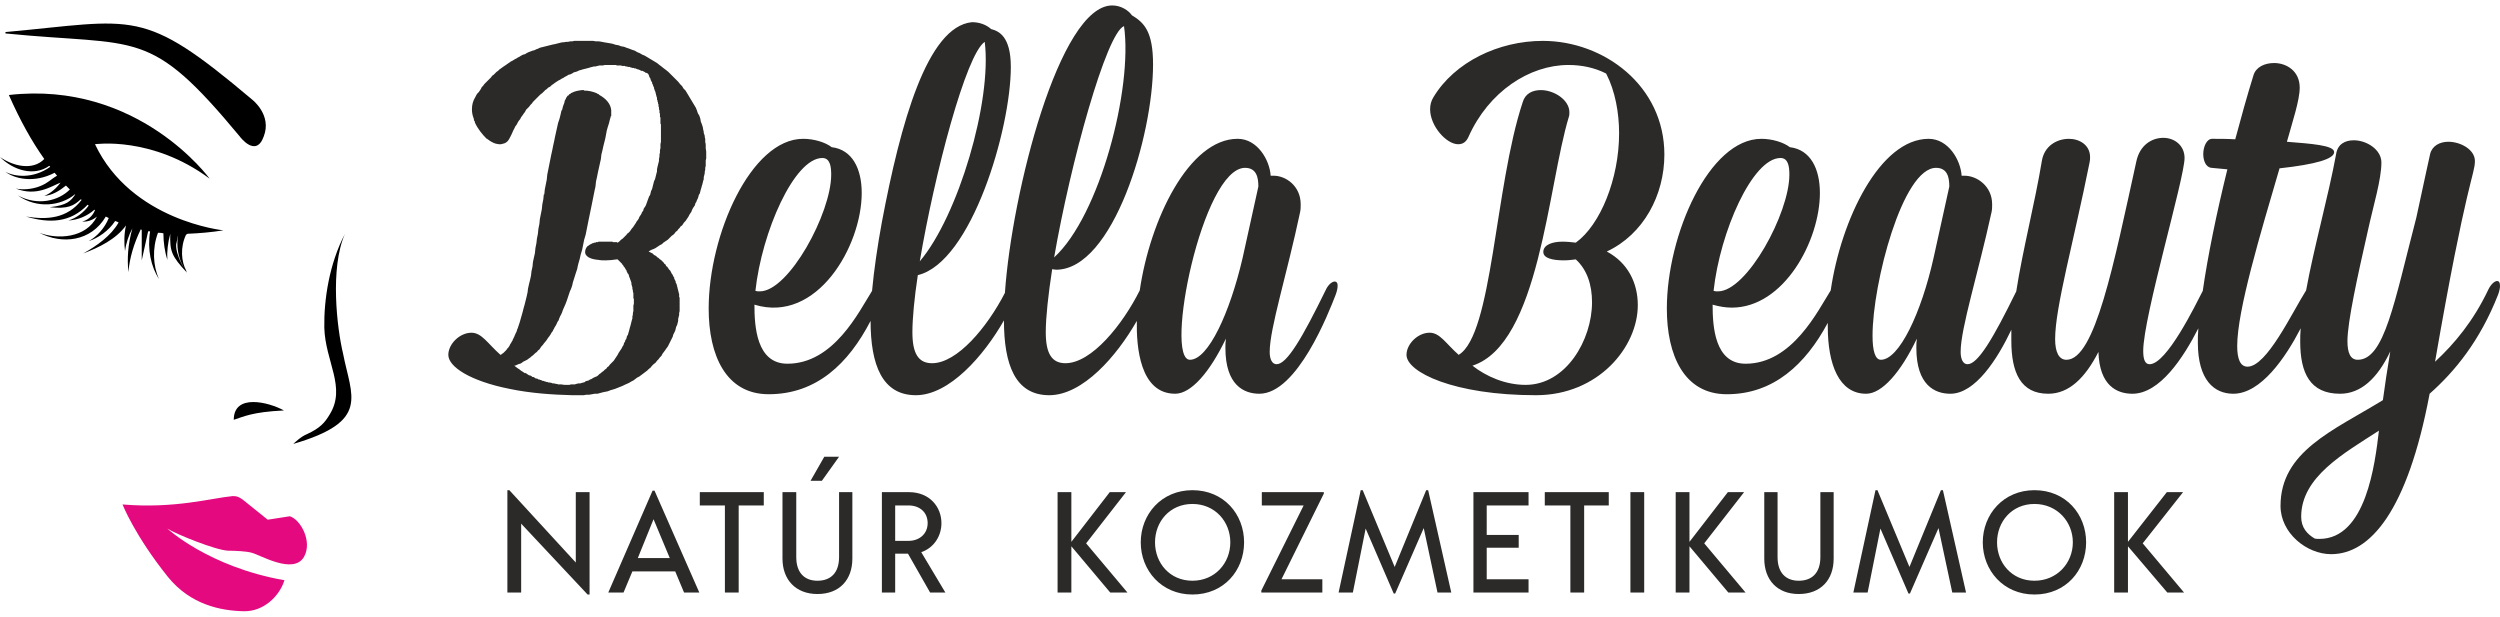 <?xml version="1.0" encoding="UTF-8"?>
<!DOCTYPE svg PUBLIC "-//W3C//DTD SVG 1.1//EN" "http://www.w3.org/Graphics/SVG/1.1/DTD/svg11.dtd">
<!-- Creator: CorelDRAW X8 -->
<svg xmlns="http://www.w3.org/2000/svg" xml:space="preserve" width="50.8mm" height="12.531mm" version="1.1" style="shape-rendering:geometricPrecision; text-rendering:geometricPrecision; image-rendering:optimizeQuality; fill-rule:evenodd; clip-rule:evenodd"
viewBox="0 0 5080 1253"
 xmlns:xlink="http://www.w3.org/1999/xlink">
 <defs>
  <style type="text/css">
   <![CDATA[
    .fil0 {fill:#2B2A29;fill-rule:nonzero}
    .fil2 {fill:#E5097F;fill-rule:nonzero}
    .fil1 {fill:black;fill-rule:nonzero}
   ]]>
  </style>
 </defs>
 <g id="Layer_x0020_1">
  <path class="fil0" d="M4737 1126c79,0 155,-87 200,-326 51,-45 102,-107 139,-201 3,-8 4,-14 4,-18 0,-7 -2,-10 -6,-10 -5,0 -13,7 -18,18 -30,63 -68,109 -108,146 64,-369 81,-380 81,-408 0,-23 -29,-39 -54,-39 -17,0 -33,8 -37,25 0,0 -12,54 -28,129 -45,173 -65,289 -119,289 -15,0 -21,-14 -21,-38 0,-39 21,-134 41,-222 12,-55 28,-106 28,-141 0,-26 -30,-45 -56,-45 -18,0 -33,8 -36,28 -16,87 -45,189 -61,277 -29,46 -80,155 -119,155 -15,0 -21,-16 -21,-42 0,-72 47,-228 86,-361 73,-8 111,-19 111,-33 0,-14 -47,-17 -96,-21 11,-40 26,-84 26,-110 0,-34 -27,-50 -52,-50 -19,0 -37,8 -42,25 -13,42 -25,85 -37,130 -16,-1 -32,-1 -47,-1 -11,0 -18,16 -18,31 0,13 5,27 17,28l32 3c-22,89 -40,177 -50,247 -14,27 -73,149 -108,149 -9,0 -13,-9 -13,-27 0,-69 84,-351 84,-392 0,-26 -21,-41 -43,-41 -24,0 -48,15 -55,48 -46,209 -84,403 -142,403 -15,0 -23,-15 -23,-42 0,-65 38,-199 70,-359 1,-4 1,-8 1,-11 0,-24 -21,-37 -43,-37 -24,0 -50,14 -55,45 -14,85 -39,181 -52,265 -47,96 -78,148 -99,148 -9,0 -14,-10 -14,-25 0,-48 35,-157 63,-285 1,-5 1,-10 1,-15 0,-37 -31,-58 -56,-58l-6 0c-2,-32 -27,-75 -67,-75 -99,0 -178,164 -199,308 -26,41 -78,149 -173,149 -63,0 -67,-76 -67,-120 14,4 27,6 39,6 106,0 179,-136 179,-233 0,-49 -19,-88 -61,-93 -13,-10 -36,-17 -58,-17 -106,0 -192,195 -192,345 0,95 35,174 122,174 95,0 160,-61 205,-145l0 7c0,78 23,137 78,137 32,0 70,-43 103,-112 -1,7 -1,14 -1,19 0,76 38,93 69,93 51,0 96,-71 124,-130 0,7 0,15 0,22 0,65 19,108 75,108 42,0 75,-32 102,-85 2,69 38,85 69,85 56,0 104,-74 134,-133 -1,11 -1,21 -1,29 0,76 33,104 72,104 56,0 106,-73 137,-133 -1,10 -1,19 -1,27 0,64 20,106 81,106 42,0 76,-31 102,-86 -6,36 -11,69 -15,99 -101,62 -208,104 -208,215 0,55 53,98 103,98zm-1753 -848c41,-92 124,-146 203,-146 26,0 52,5 76,17l1 1c18,35 26,79 26,121 0,92 -38,186 -88,222 -9,-1 -17,-2 -27,-2 -20,0 -39,6 -39,21 0,13 20,17 42,17 8,0 16,-1 24,-2 23,21 33,52 33,87 0,77 -53,168 -135,168 -41,0 -80,-17 -108,-39 136,-44 153,-365 196,-506 1,-3 1,-6 1,-9 0,-25 -31,-45 -58,-45 -17,0 -32,7 -37,25 -57,172 -61,472 -130,513 -26,-23 -38,-45 -59,-45 -24,0 -47,23 -47,45 0,35 96,82 263,82 127,0 207,-98 207,-183 0,-45 -20,-86 -63,-109 75,-35 117,-115 117,-197 0,-140 -123,-231 -247,-231 -90,0 -179,43 -222,114 -5,8 -7,16 -7,25 0,34 33,71 57,71 9,0 16,-4 21,-15zm498 313c13,-120 79,-270 136,-270 16,0 18,18 18,34 0,78 -86,237 -145,237 -4,0 -6,0 -9,-1zm340 140c-12,0 -17,-19 -17,-49 0,-106 61,-341 129,-341 24,0 27,21 27,38l-32 145c-25,112 -70,207 -107,207zm881 363c-15,-9 -27,-22 -27,-44 0,-81 87,-129 158,-175 -8,67 -26,220 -121,220 -4,0 -7,0 -10,-1z"/>
  <path class="fil0" d="M2642 430c1,-5 1,-10 1,-15 0,-37 -30,-58 -55,-58l-6 0c-2,-32 -27,-75 -67,-75 -99,0 -178,164 -199,308 -35,70 -98,148 -151,148 -28,0 -40,-20 -40,-63 0,-30 5,-76 13,-128 3,0 5,1 8,1 116,0 197,-273 197,-417 0,-67 -18,-85 -43,-100 -7,-10 -22,-20 -40,-20 -107,0 -204,380 -218,584 -36,70 -97,143 -148,143 -28,0 -40,-20 -40,-63 0,-28 4,-70 11,-116 109,-26 189,-297 189,-423 0,-63 -25,-73 -40,-77 -10,-9 -24,-14 -39,-14 -91,9 -145,205 -183,406 -9,49 -16,97 -20,140 -27,43 -78,148 -172,148 -63,0 -67,-76 -67,-120 127,39 218,-119 218,-227 0,-49 -19,-88 -61,-93 -13,-10 -36,-17 -58,-17 -106,0 -192,195 -192,345 0,95 35,174 122,174 97,0 162,-62 207,-149 0,90 24,151 92,151 68,0 138,-80 179,-152 0,90 23,152 92,152 68,0 137,-79 178,-151 -1,52 6,148 78,148 32,0 70,-43 103,-112 -1,7 -1,14 -1,19 0,76 38,93 69,93 77,0 141,-165 155,-201 2,-5 9,-27 -2,-27 -5,0 -13,6 -18,17 -48,98 -79,151 -100,151 -9,0 -14,-10 -14,-25 0,-48 35,-157 62,-285zm-1605 -152c2,-4 4,-8 6,-13l0 0c1,-2 3,-5 4,-8l0 0 3 -4 0 0 2 -4c1,-2 3,-5 5,-7l0 0 2 -4 0 0 3 -4 2 -3 0 0 3 -4 0 0 2 -4 3 -3 3 -3 0 0 3 -4 3 -3 0 0 2 -3 0 0 3 -3 0 0 3 -3 0 0 3 -3 3 -3 0 0 3 -3 4 -3 0 0 3 -3 3 -3 0 0 3 -2 3 -3 0 0 4 -2 0 0 3 -3 3 -2 0 0 4 -3 0 0 3 -2 0 0 3 -2 4 -2 3 -2 4 -2 3 -2 0 0 4 -2 3 -2 4 -1 4 -2 3 -2 4 -1 3 -1 4 -2 4 -1 3 -1 4 -1 4 -1 4 -1 3 -1 4 -1 4 -1 3 0 4 -1 4 -1 4 0 3 0 4 -1 4 0 4 0 3 0 2 0 1 0 0 0 1 0 0 0 1 0 0 0 1 0 1 0 2 0 0 0 1 0 1 0 0 0 1 0 0 0 1 1 2 0 1 0 1 0 1 0 1 0 2 0 0 0 1 0 0 0 2 1 0 0 3 0 0 0 1 0 0 0 1 0 0 0 1 0 0 0 1 1 0 0 1 0 0 0 2 0 0 0 2 1 0 0 4 0 0 0 1 1 0 0 2 0 0 0 1 1 0 0 2 0 0 0 1 0 0 0 1 0 0 0 1 1 0 0 3 0 0 0 1 1 0 0 1 0 0 0 2 1 0 0 1 0 0 0 2 1 0 0 1 0 0 0 1 1 0 0 1 0 1 1 1 0 0 0 2 0 1 1 0 0 1 0 0 0 1 1 0 0 1 0 0 0 1 1 0 0 1 1 2 0 0 0 1 1 1 0 1 1 0 0 1 2 0 0 1 2 0 0 0 1 0 0 1 2 1 2 0 0 1 1 0 0 0 2 0 0 1 2 0 0 1 2 0 0 1 1 0 0 0 2 0 0 1 2 0 0 1 2 0 0 0 1 0 0 1 2 0 0 1 2 0 0 0 2 1 2 0 0 0 1 1 2 0 0 1 2 0 0 0 2 0 0 1 2 0 0 0 2 0 0 1 2 0 0 0 2 1 1 0 2 0 0 0 2 1 2 0 2 0 0 1 2 0 2 0 0 1 2 0 0 0 2 0 2 1 2 0 2 0 0 0 2 1 2 0 1 0 0 0 2 0 2 1 2 0 2 0 2 0 2 1 2 0 2 0 2 0 2 0 0 0 2 0 0 0 2 0 0 0 2 1 2 0 0 0 2 0 2 0 0 0 2 0 2 0 0 0 2 0 0 0 2 0 0 0 2 0 2 0 0 0 2 0 0 0 4 0 0 0 5 0 0 0 4 0 0 0 4 0 0 -1 5 0 0 0 4 0 0 0 4 0 0 -1 4 0 0 0 5 0 0 -1 4 0 4 0 0 -1 5 0 4 -1 4 -1 4 -1 4 -1 5 0 0 0 4 -1 4 -1 4 -1 4 0 0 -1 4 0 0 -2 4 0 0 -1 4 -1 4 -1 4 0 0 -1 4 -2 4 -1 4 -1 4 0 0 -2 3c-1,3 -2,5 -3,8l-1 3c-1,3 -2,5 -3,8l0 0 -2 3 -2 3 0 0 -1 4 0 0c-2,2 -3,4 -4,7l0 0 -2 3 0 0 -2 3 0 0 -1 3 0 0 -2 3 0 0c-2,2 -3,4 -4,6l-2 3c-1,2 -3,4 -4,6l0 0c-1,1 -3,3 -4,5l0 0 -2 3 -2 2 0 0 -2 2 -1 0 -2 3 0 0 -2 2 0 0 -2 2 0 0 -2 2 0 0 -2 2 -3 2 0 0 -2 2 0 0 -2 2 0 0 -3 2 0 0 0 0 0 0 0 0 0 0 -1 0 0 0 0 -1 0 0 -1 0 0 0 0 0 -1 0 0 0 0 0 0 0 0 0 0 0 -1 0 0 0 -1 0 0 0 0 0 0 0 -1 0 0 0 0 0 -1 0 0 0 0 0 0 0 0 0 -1 0 0 0 0 0 0 0 -1 0 0 0 -1 0 0 0 0 -1 0 0 -1 0 0 0 0 0 -1 0 0 0 0 0 -1 0 0 0 0 0 0 0 -1 0 0 0 0 0 0 0 0 0 -1 0 -1 0 0 0 0 0 -1 0 0 0 0 0 0 0 -1 0 0 0 -1 0 -1 0 0 0 0 0 0 0 0 0 0 0 -1 0 0 0 0 0 0 0 -1 0 0 0 -1 0 0 0 -1 0 0 0 -3 0 -1 0 -1 0 0 0 -1 0 0 0 -1 0 0 0 0 0 0 0 -1 0 0 0 -1 0 0 0 -1 0 0 0 -1 0 0 0 -1 0 0 0 -1 0 0 0 -1 0 0 0 -1 0 0 0 -1 1 0 0 -1 0 0 0 0 0 0 0 -1 0 0 0 -1 0 0 0 -1 0 0 0 -1 1 0 0 -1 0 0 0 0 0 0 0 -1 0 0 0 -1 0 0 0 -1 1 0 0 -1 0 0 0 0 0 0 0 -1 0 0 0 -1 1 0 0 -1 0 0 0 0 0 0 0 -1 1 0 0 -1 0 0 0 0 0 0 0 -1 1c-1,0 -2,1 -3,2l0 0 -2 1 0 0c-3,3 -5,7 -5,12 0,0 0,1 0,2l0 0 0 0 0 0c2,9 14,13 27,14l0 0 0 0c5,1 10,1 15,1 7,0 15,-1 22,-2l0 0 0 0 1 0 0 0 0 0 0 0 1 0 0 0 0 0 0 0 0 0 1 1 0 0 1 1 0 0 1 1 0 0 1 1 0 0 1 1 0 0 1 1 0 0 1 1 0 0 1 1 0 0 1 1 0 0 1 2 0 0 1 1 1 1 0 1 1 1 0 0 1 1 0 0 1 2 0 0 1 1 0 1 0 0 1 1 0 0 1 1 0 0 0 2 1 1 1 3 0 0 2 2 0 0 1 3 0 1 0 0 1 2 0 0 0 1 1 1 0 2 1 1 0 0 0 1 0 0 1 2 0 1 0 0 1 2 0 0 0 1 0 0 0 2 0 0 1 4 1 3 0 0 0 3c1,2 1,3 1,5l0 0 1 4 0 0 0 3 0 0 0 2 0 0 0 1 0 0 0 2 0 0 0 2 0 0 1 1 0 0 0 2 0 0 0 3 0 0 0 2 0 3 0 0 -1 4 0 0 0 4 0 0 0 3 0 0 0 4 0 0 -1 4 0 0 0 3 0 0 -1 4 0 0 0 4 0 0 -1 3 0 0 -1 4 0 0 -1 4 0 0 -1 4 0 0 -1 3 0 0 -1 4 0 0 -1 4 0 0 -1 3 0 0 -1 4 0 0 -2 3 0 0 -1 4 0 0 -1 3 -1 0 -1 4 0 0 -2 3 0 0 -1 4 0 0 -2 3 0 0 -2 4 0 0 -2 3 0 0 -2 3 0 0 -2 3 0 0 -2 4 0 0 -2 3 0 0 -2 3 0 0 -2 3 0 0 -2 3 0 0 -3 3 0 0 -2 2 0 0 -3 3 0 0 -2 3 0 0 -3 2 0 0 -2 3 0 0 -3 2 0 0 -3 3 0 0 -3 2 0 0 -2 2 0 0 -3 2 0 0 -3 3 0 0 -3 2 0 0 -3 1 0 0 -4 2 0 0 -3 2 0 0 -3 1 0 0 -3 2 0 0 -4 1 0 0 -3 1 0 1 -3 1 0 0 -4 1 0 0 -3 1 0 0 -4 0 0 0 -4 1 0 0 -3 1 0 0 -4 0 0 0 -4 0 0 0 -3 1 0 0 -4 0c-4,0 -8,0 -12,-1l0 0 -2 0 0 0 -1 0 0 0 -4 0 0 0 -2 -1 0 0 -2 0 0 0 -4 -1 -1 0 0 0 -2 0 0 0 -2 -1 0 0 -5 -1 -2 0 0 0 -2 -1 -2 0 0 0 -2 -1 0 0 -1 0 0 0 -2 -1 0 0 -2 0 0 0 -2 -1 0 0 -2 -1 -1 0 -2 -1 -2 0 -1 -1 0 0 -2 -1 0 0 -2 0 0 0 -2 -1 -1 -1 -2 -1 -2 0 0 0 -1 -1 0 0 -3 -2 -1 0 -3 -1 -1 -1 -2 -1 0 0 -1 -1 0 0 -2 -1 0 0 -2 0 0 0 -1 -1 -2 -1 0 0 -1 -1 -2 -1 0 0 -4 -3 0 0 -1 -1 0 0 -2 -1 0 0c-3,-2 -5,-4 -8,-6 2,0 4,-1 6,-2l0 0c2,-1 4,-2 6,-2l0 0c2,-1 4,-2 6,-4l0 0c2,-1 4,-2 6,-3l0 0c2,-1 4,-2 6,-4l0 0c2,-1 3,-2 5,-4l0 0c2,-1 4,-3 5,-4l0 0c2,-2 4,-4 6,-5l0 0c1,-2 3,-4 5,-5l0 0c1,-2 3,-4 4,-6l0 0c2,-2 4,-4 5,-6l0 0c2,-2 3,-4 5,-6l0 0c1,-2 3,-4 4,-6l0 0c2,-2 3,-4 5,-7 1,-2 2,-4 4,-6 1,-3 3,-5 4,-8l0 0c1,-2 3,-4 4,-7l0 0c1,-2 2,-5 4,-7l0 0c1,-3 2,-6 3,-8l0 0c2,-3 3,-6 4,-8l0 0c1,-3 2,-6 3,-8l0 0 4 -9 0 0 3 -8 0 0 3 -9 0 0 3 -9 0 0c3,-6 5,-12 6,-18l0 0c2,-6 4,-13 6,-19l0 0 3 -9 0 0c1,-7 3,-13 5,-20l2 -9 3 -10 0 0 2 -10 0 0 2 -10 3 -10 0 0 2 -10 2 -10 0 0 2 -10 0 0c2,-10 4,-19 6,-29l0 0 2 -10 0 0 2 -10 2 -10 0 0 2 -9 1 -10 2 -9 0 0 2 -10 0 0 2 -9 0 0 2 -9 2 -9 0 0 1 -9 0 0 2 -8 0 0 2 -9 0 0 2 -8 0 0 2 -8 0 0c1,-5 2,-11 3,-16l0 0 2 -7 0 0c2,-5 3,-10 4,-14l0 0 2 -7 0 0 0 0 0 0 0 0 0 0 0 -1 0 0 0 0 1 0 0 0 0 0 0 0 0 0 0 0 0 0 0 0 0 0 0 0 0 0 0 -1 0 0 0 0 0 0 0 0 0 0 0 0 0 0 0 0 0 0 0 0 0 0 0 0 0 0 0 -1 0 0 0 0 0 0 0 0 0 0 0 0 0 0 0 0 0 0 0 0 0 0 0 0 0 0 0 -1 0 0 0 0 0 0 0 0 0 0 0 0 0 0 0 0 0 0 0 0 0 0 0 0 0 0 0 -1 0 0 0 0 0 0 0 0 0 0 0 0 0 0 0 0 0 0 0 0 0 0 0 0 0 -1 0 0 0 0 0 0 0 0 0 0 0 0 0 0 0 -1 0 0 0 0 0 0 0 -1 0 0 0 -1 0 0 0 -1 0 -1 0 -1 0 -1c-1,-13 -11,-24 -24,-31l-1 -1 0 0 -1 -1 0 0 -2 0 0 -1c-9,-4 -18,-6 -27,-6l-1 -1 -1 0 -1 0 -1 0c-8,1 -15,2 -22,6l0 0 -1 0 0 0 0 1 -1 0 0 1 -1 0 0 0 -1 0 0 1 0 0 -1 0 0 1 0 0 -1 1 0 0 -1 0 -1 1 0 0c-1,1 -1,2 -2,3l0 0c-1,1 -1,3 -2,4l0 0c-1,2 -2,3 -2,6l0 0 -3 8 0 0 -2 8 -1 0 -2 9 0 0 -2 8 0 0 -3 9 0 0 -2 9 0 0 -2 9 0 0 -2 9 0 0 -2 10 0 0 -2 9 0 0 -2 10 0 0 -2 9 0 0 -2 10 0 0 -2 10 0 0 -2 10 0 0 -2 10 0 0 -1 10 0 0 -2 10 0 0 -2 10 0 0 -1 10 -1 0 -1 10 0 0 -2 10 0 0 -1 10 0 0 -2 10 0 0 -2 10 0 0 -1 10 0 0 -2 10 0 0 -1 10 0 0 -2 10 0 0 -1 9 0 0 -2 10 0 0 -1 10 0 0 -2 9 0 0 -2 9 0 0 -1 10 0 0 -2 9 0 0 -1 9 0 0 -2 9 0 0 -2 8 0 0 -2 9 0 0 -1 8 0 0 -2 9 0 0 -2 8 0 0 -2 8 0 0 -2 7 -2 8 0 0 -2 7 0 0 -2 7 0 0 -2 7 0 0 -2 6 -2 6 0 0c-1,2 -2,4 -2,6l0 0 -3 6 0 0 -2 5 0 0c-1,2 -2,4 -3,6 0,1 -1,3 -2,4l0 0c-1,2 -2,4 -3,5l0 0c-1,1 -1,3 -2,4l0 0c-1,2 -2,3 -3,4l0 0c-1,1 -2,2 -3,4 -1,1 -2,2 -3,3 -1,1 -2,2 -3,3l0 0c-1,1 -2,1 -3,2 -1,1 -2,2 -3,2 -26,-23 -38,-45 -59,-45 -24,0 -47,23 -47,45 0,24 44,53 124,69 43,9 88,12 129,13l2 0 1 0 7 0 0 0 6 0 0 0 6 0 0 0 5 -1 0 0 6 0 0 0 6 -1 0 0 5 -1 0 0 6 0 0 0c3,-1 7,-2 11,-3l0 0 5 -1 0 0 5 -1 0 0 5 -2 0 0c3,-1 7,-2 10,-3l0 0 5 -2 0 0 5 -2 0 0 5 -2 4 -2c3,-1 6,-3 9,-4l5 -3 0 0 4 -2 0 0 4 -3 0 0 4 -3 4 -2 4 -3 4 -3 4 -3 0 0 4 -3 3 -3 0 0c3,-2 5,-4 7,-7l3 -3 0 0 4 -3 3 -4 3 -3 3 -4 3 -3 0 0 2 -4 0 0 3 -4 0 0 3 -4 0 0 2 -3 3 -4 2 -4 2 -4 2 -4 0 0 2 -4 0 0 2 -4 0 0 1 -4 0 0 2 -4 0 0 2 -4 1 -4 0 0 1 -4 2 -4 1 -4 0 0 1 -4 0 -4 1 -4 1 -4 0 0 0 -4 0 0 1 -4 0 -4 0 -4 0 -4 0 -2 0 -3 0 -2 0 -2 0 0 0 -2 0 0 0 -2 0 -2 -1 -2 0 -2 0 -2 0 -2 0 0 -1 -2 0 0 0 -2 -1 -2 0 -2 0 0 -1 -2 0 -2 0 0 -1 -2 0 -2 -1 -2 0 0 0 -2 0 0 -1 -1 -1 -2 0 0 0 -2 0 0 -1 -2 0 0 -1 -2 0 0 -1 -2 0 0 0 -2 -1 -1 -1 -2 -1 -2 0 0 -1 -2 0 0 -1 -1 -1 -2 0 0 -1 -2 0 0 -1 -2 0 0 -1 -1 -2 -2 -1 -2 0 0 -1 -1 -1 -2 0 0 -2 -1 0 0 -1 -2 -1 -2 -2 -1 0 0 -1 -2 0 0 -1 -1 0 0 -2 -2 -1 -1 -2 -2 -2 -1 -1 -1 -2 -2 -2 -1 -1 -1 -2 -2 -2 -1 -2 -1 -1 -1 -2 -2 -2 -1 -2 -1 -2 -1 -2 -1 3 -2 4 -2 0 0 3 -1 4 -2 3 -2 3 -2 0 0 3 -2 0 0 4 -2 3 -3 0 0 3 -2 3 -2 3 -2 3 -3 0 0 2 -2 0 0 3 -3 3 -2 3 -3 2 -3 3 -2 0 0 2 -3 3 -3 2 -3 0 0 3 -2 2 -3 2 -3 3 -3 2 -3 0 0 2 -3 2 -3 2 -4 2 -3 0 0 2 -3 1 -3 2 -4 0 0 2 -3 2 -3 1 -4 0 0 2 -3 0 0 1 -3 2 -4 0 0 1 -3 0 0 1 -4 2 -3 1 -4 1 -4 1 -3 1 -4 0 0 1 -3 1 -4 1 -4 0 0 1 -3 0 0 0 -4 1 -4 1 -4 0 -3 1 -4 0 -4 1 -4 0 -4 0 -3 0 -4 0 0 1 -4 0 -4 0 -4c0,-2 0,-4 0,-6l-1 -7c0,-2 0,-4 0,-6 0,-2 0,-4 -1,-6 0,-2 0,-4 0,-7 -1,-2 -1,-4 -1,-6l-2 -6c0,-2 0,-4 -1,-6l-1 -6 0 0 -2 -6 0 0 -2 -5 -1 -6 -2 -6 0 0 -3 -5 -2 -6 -2 -5 0 0c-1,-2 -2,-3 -3,-5l0 0 -3 -5 0 0 -3 -5 -3 -5 0 0 -3 -5 0 0 -3 -5 -3 -5 0 0 -4 -4 0 0c-1,-2 -2,-3 -3,-5l0 0 -4 -4 -4 -5 0 0 -4 -4 -4 -4 -4 -4 -4 -4 0 0 -4 -4 -5 -4 0 0 -4 -3 -5 -4 -4 -3 0 0 -5 -4 0 0 -5 -3 0 0 -5 -3 0 0 -5 -3 0 0 -5 -3 -5 -3 -5 -2 0 0 -5 -3 0 0 -5 -2 -5 -3 0 0 -6 -2 0 0 -5 -2 0 0 -6 -2 0 0 -5 -2 0 0 -6 -1 0 0 -5 -2 0 0 -6 -1 -6 -2 0 0 -5 -1 0 0 -6 -1 0 0 -6 -1 0 0 -5 -1 0 0 -6 -1 0 0 -6 0 0 0 -6 -1 0 0 -5 0 0 0 -6 0 0 0 -6 0 0 0 -4 0 0 0 -4 0 0 0 -5 0 0 0 -4 0 0 0 -4 0 0 0 -4 1 0 0 -4 0 0 0 -5 1 0 0 -4 0 0 0c-3,1 -5,1 -8,1l0 0 -4 1 0 0 -4 1 0 0 -4 1 0 0 -4 1 -1 0 -4 1 0 0 -4 1 0 0 -4 1 0 0 -4 1 0 0 -4 1 0 0 -4 1 0 0 -4 1 0 0 -4 2 0 0 -3 1 0 0 -4 2 0 0 -4 1c-3,1 -5,2 -8,3l0 0 -4 2 0 0 -3 2 0 0 -4 1 0 0 -4 2 -3 2 0 0 -4 2 -3 2 0 0c-3,1 -5,3 -7,4l0 0 -4 2 0 0c-3,2 -7,5 -10,7l0 0 -3 2 0 0 -3 2 0 0c-3,2 -5,4 -7,5l0 0 -3 3 0 0 -3 2 0 0 -3 3 0 0 -3 3 0 0 -3 2 -2 3 0 0 -3 3 -3 3 -3 3 0 0 -2 2 0 0 -3 3 0 0 -2 3 0 0 -3 3 0 0 -2 4 0 0 -2 3 -2 3 0 0 -3 3 -2 3 0 0 -2 4 0 0c-5,8 -7,16 -7,25 0,6 1,12 3,17l0 0 1 3 0 0 0 1 0 1 1 2 0 0 1 1 0 2c6,13 15,24 24,33l1 0 1 1 0 0 1 1 1 0 0 0 1 1 1 1 0 0 2 1 0 0 1 1 1 0 0 0 1 1 0 0 0 0 1 0c1,1 2,1 3,2l0 0 1 0 1 0 1 1 1 0c5,1 9,2 14,0 6,-1 11,-5 15,-14zm498 313c13,-120 79,-270 136,-270 16,0 18,18 18,34 0,78 -86,237 -145,237 -4,0 -6,0 -9,-1zm466 -506c15,121 -54,354 -132,446 30,-178 94,-421 132,-446zm283 -32c18,126 -49,385 -142,470 33,-191 106,-456 142,-470zm134 678c-53,0 25,-390 112,-390 24,0 27,21 27,38l-32 145c-26,112 -70,207 -107,207z"/>
  <path class="fil1" d="M701 475c-32,61 -43,134 -42,191 2,69 45,121 11,176 -10,17 -20,28 -46,40 -13,5 -28,20 -28,20 157,-46 118,-96 101,-184 -12,-50 -27,-173 4,-243z"/>
  <path class="fil1" d="M577 834c-31,-17 -102,-35 -102,19 19,-6 37,-16 102,-19z"/>
  <path class="fil1" d="M487 277c0,0 33,45 49,0 17,-44 -24,-75 -24,-75 -224,-189 -236,-161 -500,-137 -1,0 -2,3 0,3 272,27 290,-14 475,209z"/>
  <path class="fil1" d="M371 539c-9,-17 -13,-40 -9,-61 -2,6 -2,11 -4,18 -2,23 22,59 13,43zm-269 -200c-1,-1 -1,-2 -2,-2 -31,22 -73,9 -100,-18 27,19 67,28 90,4 -25,-35 -49,-78 -72,-130 263,-30 408,170 408,170 -117,-87 -233,-70 -233,-70 74,156 261,175 261,175 -25,4 -49,6 -73,7 -1,1 -2,1 -3,2 -12,25 -10,55 1,74 0,0 -1,-1 -2,-3 2,4 3,6 3,6 -32,-34 -35,-44 -34,-79l0 0c-5,18 -7,37 -6,53 -5,-16 -8,-35 -8,-54 -4,-1 -7,-1 -11,-1 -12,32 -10,67 2,94 -16,-25 -24,-60 -18,-97 -2,0 -3,0 -4,0l-13 59 0 -62 -2 -1c-14,29 -23,59 -25,87 -3,-27 -1,-57 8,-89 -8,15 -13,31 -15,46 -2,-16 -2,-34 2,-52l0 0c-20,28 -55,45 -87,57 27,-15 57,-36 72,-63 -2,-1 -4,-2 -7,-3 -13,20 -35,35 -54,41 17,-9 33,-27 41,-47 -2,-1 -4,-2 -6,-3 -30,51 -89,57 -135,33 37,14 95,11 117,-33 -11,9 -22,11 -30,10 10,-2 21,-10 26,-23l-1 -1c-16,14 -35,21 -53,22 16,-5 31,-16 41,-30 0,-1 -1,-1 -2,-2 -35,37 -78,38 -125,24 43,7 84,4 113,-34l-2 -1c-14,13 -26,20 -63,16 36,-4 43,-13 52,-26l-1 0c-28,23 -76,30 -116,2 41,22 83,11 106,-12 -3,-3 -5,-5 -8,-8 -12,10 -28,20 -44,21 13,-5 25,-16 33,-27 -18,7 -49,29 -91,12 13,3 33,2 50,-5 17,-7 20,-13 34,-21 -2,-2 -3,-4 -5,-6 -42,22 -82,12 -100,-2 18,10 56,15 91,-10z"/>
  <path class="fil2" d="M493 1015l51 41 45 -7c22,7 46,51 29,82 -21,38 -90,-4 -107,-8 -11,-3 -34,-4 -47,-4 -26,-1 -107,-34 -124,-45 0,0 84,78 238,105 -10,32 -42,64 -83,63 -46,-1 -108,-13 -154,-70 -68,-85 -92,-147 -92,-147 106,9 181,-13 224,-17 10,0 12,2 20,7z"/>
  <path class="fil0" d="M1170 1000l0 143 -135 -147 -4 0 0 208 28 0 0 -140 135 144 4 0 0 -208 -28 0zm220 204l31 0 -91 -207 -4 0 -90 207 31 0 18 -43 87 0 18 43zm-94 -70l32 -79 33 79 -65 0zm256 -134l-130 0 0 27 51 0 0 177 28 0 0 -177 51 0 0 -27zm118 -23l35 -49 -30 0 -28 49 23 0zm-9 230c45,0 71,-29 71,-72l0 -135 -27 0 0 132c0,32 -17,48 -44,48 -26,0 -43,-16 -43,-48l0 -132 -28 0 0 135c0,43 27,72 71,72zm229 -3l31 0 -49 -82c26,-9 41,-33 41,-59 0,-33 -24,-63 -66,-63l-55 0 0 204 27 0 0 -79 26 0 45 79zm-71 -177l27 0c23,0 39,14 39,36 0,21 -16,36 -39,36l-27 0 0 -72zm472 177l-84 -100 81 -104 -33 0 -78 101 0 -101 -28 0 0 204 28 0 0 -94 79 94 35 0zm132 4c64,0 105,-49 105,-106 0,-57 -41,-106 -105,-106 -63,0 -105,49 -105,106 0,57 42,106 105,106zm0 -28c-46,0 -76,-36 -76,-78 0,-42 30,-78 76,-78 46,0 77,36 77,78 0,42 -31,78 -77,78zm267 -180l-126 0 0 27 85 0 -86 173 0 4 124 0 0 -27 -83 0 86 -174 0 -3zm259 204l-47 -208 -4 0 -64 156 -65 -156 -4 0 -45 208 29 0 26 -130 57 132 3 0 58 -133 28 131 28 0zm157 -177l0 -27 -112 0 0 204 112 0 0 -27 -85 0 0 -64 65 0 0 -26 -65 0 0 -60 85 0zm163 -27l-130 0 0 27 52 0 0 177 28 0 0 -177 50 0 0 -27zm44 204l28 0 0 -204 -28 0 0 204zm234 0l-84 -100 81 -104 -33 0 -78 101 0 -101 -28 0 0 204 28 0 0 -94 79 94 35 0zm108 3c45,0 71,-29 71,-72l0 -135 -27 0 0 132c0,32 -17,48 -44,48 -26,0 -43,-16 -43,-48l0 -132 -27 0 0 135c0,43 26,72 70,72zm340 -3l-47 -208 -4 0 -64 156 -65 -156 -4 0 -45 208 29 0 26 -130 57 132 3 0 58 -133 28 131 28 0zm139 4c64,0 105,-49 105,-106 0,-57 -41,-106 -105,-106 -63,0 -105,49 -105,106 0,57 42,106 105,106zm0 -28c-46,0 -76,-36 -76,-78 0,-42 30,-78 76,-78 46,0 78,36 78,78 0,42 -32,78 -78,78zm304 24l-84 -100 82 -104 -33 0 -79 101 0 -101 -28 0 0 204 28 0 0 -94 80 94 34 0z"/>
 </g>
</svg>
